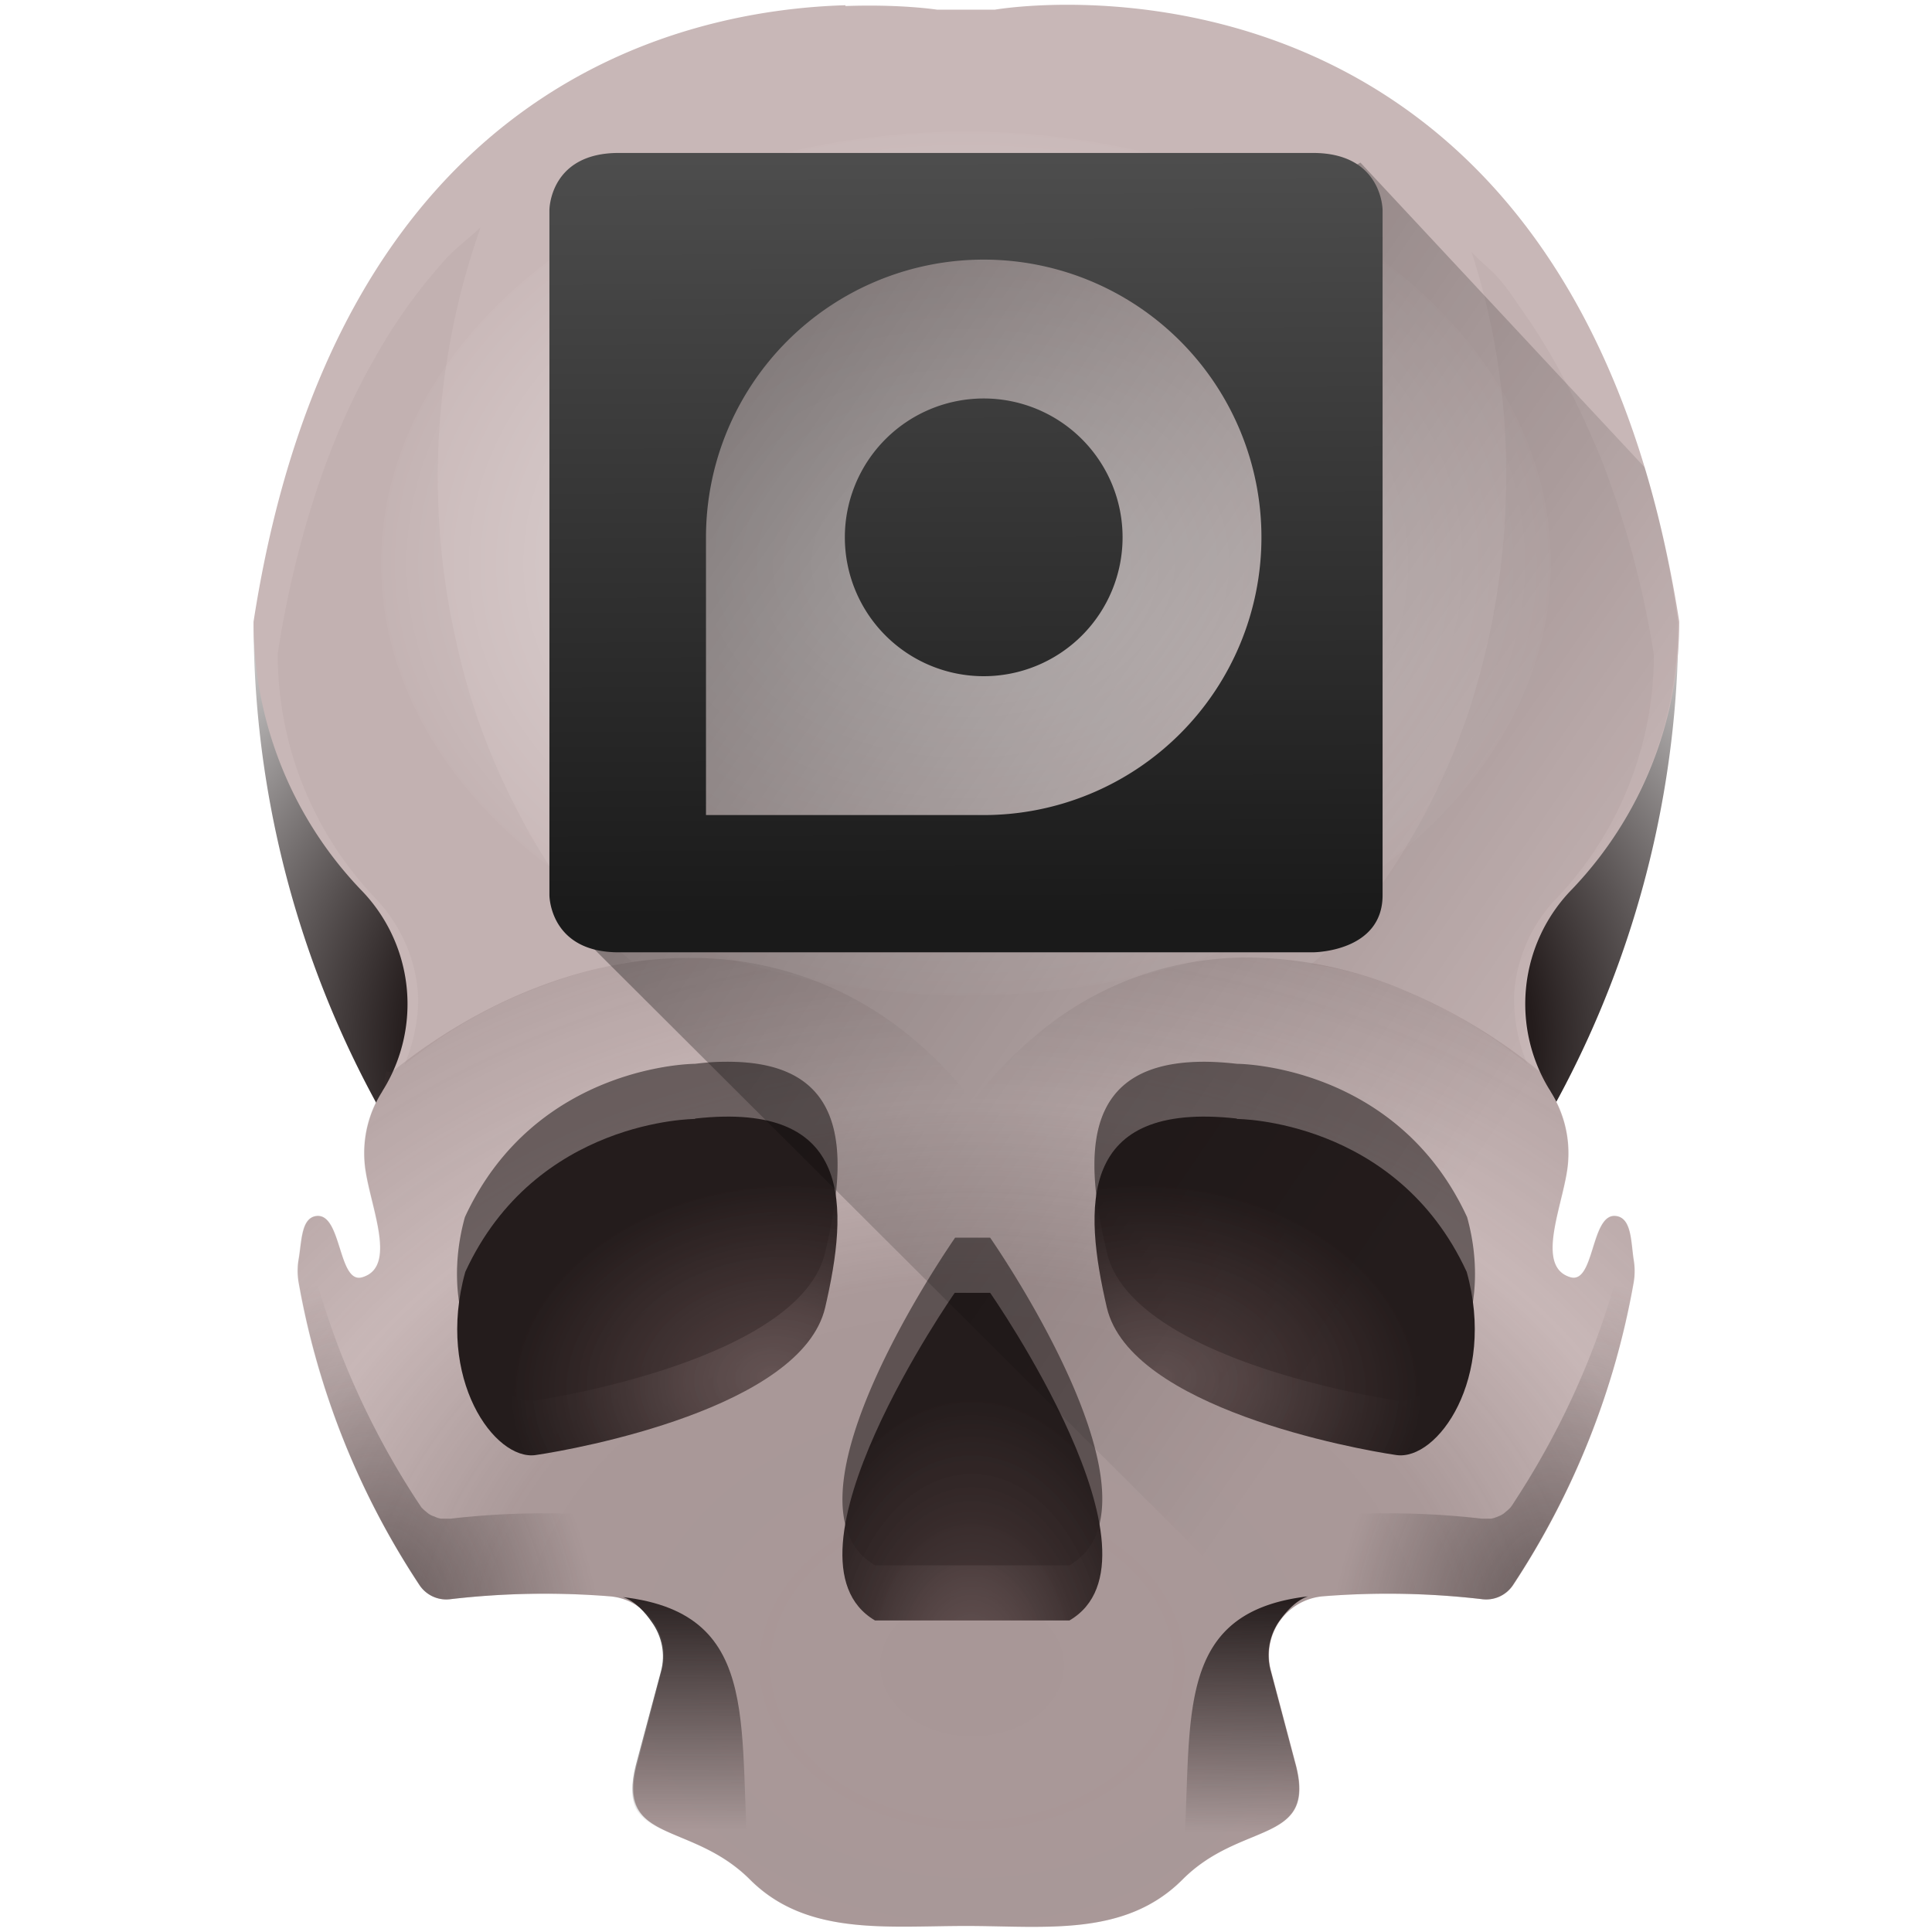 <?xml version="1.0" encoding="UTF-8" standalone="no"?>
<svg
   xmlns:dc="http://purl.org/dc/elements/1.1/"
   xmlns:cc="http://creativecommons.org/ns#"
   xmlns:rdf="http://www.w3.org/1999/02/22-rdf-syntax-ns#"
   xmlns:svg="http://www.w3.org/2000/svg"
   xmlns="http://www.w3.org/2000/svg"
   xmlns:xlink="http://www.w3.org/1999/xlink"
   xmlns:sodipodi="http://sodipodi.sourceforge.net/DTD/sodipodi-0.dtd"
   xmlns:inkscape="http://www.inkscape.org/namespaces/inkscape"
   width="48"
   height="48"
   version="1.1"
   id="svg134"
   sodipodi:docname="drive-harddisk.svg"
   inkscape:version="0.92.4 (5da689c313, 2019-01-14)">
  <sodipodi:namedview
     pagecolor="#ffffff"
     bordercolor="#666666"
     borderopacity="1"
     objecttolerance="10"
     gridtolerance="10"
     guidetolerance="10"
     inkscape:pageopacity="0"
     inkscape:pageshadow="2"
     inkscape:window-width="1112"
     inkscape:window-height="480"
     id="namedview136"
     showgrid="false"
     inkscape:zoom="4.9166667"
     inkscape:cx="2.1355932"
     inkscape:cy="24"
     inkscape:window-x="0"
     inkscape:window-y="25"
     inkscape:window-maximized="0"
     inkscape:current-layer="svg134" />
  <defs
     id="defs100">
    <linearGradient
       id="k">
      <stop
         offset="0"
         stop-color="#1a1a1a"
         id="stop4" />
      <stop
         offset="1"
         stop-color="#4d4d4d"
         id="stop6" />
    </linearGradient>
    <linearGradient
       id="j">
      <stop
         offset="0"
         id="stop9" />
      <stop
         offset="1"
         stop-opacity="0"
         id="stop11" />
    </linearGradient>
    <linearGradient
       id="g">
      <stop
         offset="0"
         stop-color="#483737"
         stop-opacity=".63"
         id="stop14" />
      <stop
         offset=".5"
         stop-color="#483737"
         stop-opacity=".59"
         id="stop16" />
      <stop
         offset=".74"
         stop-color="#483737"
         stop-opacity="0"
         id="stop18" />
      <stop
         offset="1"
         stop-color="#483737"
         stop-opacity=".39"
         id="stop20" />
    </linearGradient>
    <linearGradient
       id="f">
      <stop
         offset="0"
         stop-color="#241c1c"
         id="stop23" />
      <stop
         offset="1"
         stop-color="#241c1c"
         stop-opacity="0"
         id="stop25" />
    </linearGradient>
    <linearGradient
       id="e">
      <stop
         offset="0"
         stop-color="#241c1c"
         id="stop28" />
      <stop
         offset="1"
         stop-color="#241c1c"
         stop-opacity="0"
         id="stop30" />
    </linearGradient>
    <linearGradient
       id="d">
      <stop
         offset="0"
         stop-color="#483737"
         stop-opacity=".71"
         id="stop33" />
      <stop
         offset=".32"
         stop-color="#3c2d2d"
         stop-opacity=".78"
         id="stop35" />
      <stop
         offset=".52"
         stop-color="#352828"
         stop-opacity=".86"
         id="stop37" />
      <stop
         offset=".75"
         stop-color="#2d2222"
         stop-opacity=".94"
         id="stop39" />
      <stop
         offset="1"
         stop-color="#241c1c"
         id="stop41" />
    </linearGradient>
    <linearGradient
       id="c">
      <stop
         offset="0"
         stop-color="#483737"
         stop-opacity=".33"
         id="stop44" />
      <stop
         offset=".14"
         stop-color="#423232"
         stop-opacity=".71"
         id="stop46" />
      <stop
         offset=".32"
         stop-color="#3c2d2d"
         stop-opacity=".78"
         id="stop48" />
      <stop
         offset=".59"
         stop-color="#322626"
         stop-opacity=".9"
         id="stop50" />
      <stop
         offset="1"
         stop-color="#241c1c"
         id="stop52" />
    </linearGradient>
    <linearGradient
       id="b">
      <stop
         offset="0"
         stop-color="#483737"
         id="stop55" />
      <stop
         offset=".54"
         stop-color="#241c1c"
         id="stop57" />
      <stop
         offset="1"
         stop-color="#fff"
         id="stop59" />
    </linearGradient>
    <linearGradient
       id="a">
      <stop
         offset="0"
         stop-color="#241c1c"
         id="stop62" />
      <stop
         offset="1"
         stop-color="#241c1c"
         stop-opacity="0"
         id="stop64" />
    </linearGradient>
    <linearGradient
       gradientTransform="matrix(-1,0,0,1,47.99,-0.03)"
       xlink:href="#a"
       id="r"
       x1="17.01"
       y1="39.68"
       x2="17.1"
       y2="45.57"
       gradientUnits="userSpaceOnUse" />
    <radialGradient
       xlink:href="#b"
       id="l"
       cx="24.14"
       cy="26.11"
       fx="24.14"
       fy="26.11"
       r="17.71"
       gradientTransform="matrix(1.461,-0.005,0.003,0.984,-11.23,0.47)"
       gradientUnits="userSpaceOnUse" />
    <radialGradient
       xlink:href="#c"
       id="p"
       gradientUnits="userSpaceOnUse"
       gradientTransform="matrix(0.368,0,0,0.55,18.66,16.54)"
       cx="14.9"
       cy="45.58"
       fx="14.9"
       fy="45.58"
       r="12.64" />
    <radialGradient
       xlink:href="#d"
       id="o"
       gradientUnits="userSpaceOnUse"
       gradientTransform="matrix(0.047,-0.377,0.512,0.064,5.61,39.05)"
       cx="20.27"
       cy="43.52"
       fx="20.27"
       fy="43.52"
       r="12.64" />
    <radialGradient
       xlink:href="#d"
       id="s"
       gradientUnits="userSpaceOnUse"
       gradientTransform="matrix(-0.047,-0.377,-0.512,0.064,42.39,39.05)"
       cx="20.27"
       cy="43.52"
       fx="20.27"
       fy="43.52"
       r="12.64" />
    <linearGradient
       id="h">
      <stop
         offset="0"
         stop-color="#fff"
         id="stop72" />
      <stop
         offset="1"
         stop-color="#fff"
         stop-opacity=".05"
         id="stop74" />
    </linearGradient>
    <linearGradient
       xlink:href="#e"
       id="q"
       x1="16.75"
       y1="39.38"
       x2="16.73"
       y2="45.46"
       gradientUnits="userSpaceOnUse" />
    <radialGradient
       xlink:href="#f"
       id="t"
       cx="9.97"
       cy="39.63"
       fx="9.97"
       fy="39.63"
       r="4.55"
       gradientTransform="matrix(1.013,-0.288,0.5,1.759,-19.94,-26.88)"
       gradientUnits="userSpaceOnUse" />
    <radialGradient
       xlink:href="#g"
       id="m"
       cx="24.17"
       cy="43.47"
       fx="24.17"
       fy="43.47"
       r="16.61"
       gradientTransform="matrix(1.475,0,0,1.14,-11.5,-8.18)"
       gradientUnits="userSpaceOnUse" />
    <radialGradient
       xlink:href="#f"
       id="w"
       cx="9.97"
       cy="39.63"
       fx="9.97"
       fy="39.63"
       r="4.55"
       gradientTransform="matrix(-1.013,-0.288,-0.5,1.759,67.94,-26.88)"
       gradientUnits="userSpaceOnUse" />
    <radialGradient
       xlink:href="#h"
       id="x"
       cx="24"
       cy="12"
       fx="24"
       fy="12"
       r="9.99"
       gradientTransform="matrix(1.454,0,0,1.074,-10.9,1.11)"
       gradientUnits="userSpaceOnUse" />
    <filter
       id="v"
       x="-.11"
       width="1.22"
       y="-.05"
       height="1.1"
       color-interpolation-filters="sRGB">
      <feGaussianBlur
         stdDeviation=".41"
         id="feGaussianBlur82" />
    </filter>
    <filter
       id="u"
       x="-.12"
       width="1.23"
       y="-.05"
       height="1.1"
       color-interpolation-filters="sRGB">
      <feGaussianBlur
         stdDeviation=".41"
         id="feGaussianBlur85" />
    </filter>
    <linearGradient
       id="i">
      <stop
         offset="0"
         stop-color="#fff"
         id="stop88" />
      <stop
         offset=".54"
         stop-color="#a0a0a0"
         id="stop90" />
      <stop
         offset="1"
         stop-color="#fff"
         id="stop92" />
    </linearGradient>
    <linearGradient
       xlink:href="#j"
       id="y"
       x1="14.45"
       y1="2.97"
       x2="41.69"
       y2="21.63"
       gradientUnits="userSpaceOnUse" />
    <filter
       id="n"
       x="-.04"
       width="1.09"
       y="-.09"
       height="1.18"
       color-interpolation-filters="sRGB">
      <feGaussianBlur
         stdDeviation=".47"
         id="feGaussianBlur96" />
    </filter>
    <linearGradient
       xlink:href="#k"
       id="z"
       x1="14"
       y1="22.82"
       x2="13.94"
       y2="3.93"
       gradientUnits="userSpaceOnUse" />
  </defs>
  <path
     d="M 6.3,15.44 A 24.96,24.96 0 0 0 24,39.33 24.96,24.96 0 0 0 41.7,15.45 H 6.3 Z"
     id="path102"
     style="fill:url(#l)"
     inkscape:connector-curvature="0" />
  <path
     d="M 21.01,0.13 C 16.88,0.25 8.36,2.16 6.3,15.44 A 9.62,9.62 0 0 0 8.96,22.1 4.06,4.06 0 0 1 9.5,27.11 L 9.49,27.13 A 2.85,2.85 0 0 0 9.06,28.88 C 9.13,29.83 9.92,31.45 9.01,31.73 8.4,31.93 8.5,30.15 7.87,30.21 7.48,30.25 7.5,30.84 7.42,31.29 a 1.7,1.7 0 0 0 0,0.57 19.98,19.98 0 0 0 3.01,7.53 0.8,0.8 0 0 0 0.77,0.34 20.28,20.28 0 0 1 3.95,-0.07 c 0.91,0.07 1.53,0.97 1.29,1.85 l -0.61,2.3 c -0.54,2.02 1.33,1.41 2.81,2.89 1.4,1.4 3.38,1.15 5.37,1.15 1.96,0 3.94,0.28 5.37,-1.15 1.47,-1.48 3.35,-0.86 2.81,-2.88 l -0.61,-2.31 a 1.47,1.47 0 0 1 1.29,-1.85 20.25,20.25 0 0 1 3.95,0.07 0.8,0.8 0 0 0 0.77,-0.34 19.98,19.98 0 0 0 3,-7.53 1.69,1.69 0 0 0 0,-0.56 c -0.07,-0.46 -0.05,-1.05 -0.45,-1.09 -0.62,-0.06 -0.52,1.71 -1.13,1.52 -0.91,-0.28 -0.12,-1.9 -0.05,-2.85 a 2.85,2.85 0 0 0 -0.43,-1.75 l -0.01,-0.02 a 4.07,4.07 0 0 1 0.54,-5.02 9.62,9.62 0 0 0 2.66,-6.65 c -2.77,-17.7 -17,-15.2 -17,-15.2 h -1.44 c 0,0 -0.89,-0.14 -2.28,-0.09 z"
     id="path104"
     inkscape:connector-curvature="0"
     style="fill:#c8b7b7" />
  <path
     d="M 9.6,26.62 C 9.53,26.78 9.59,26.96 9.49,27.11 L 9.48,27.13 A 2.85,2.85 0 0 0 9.05,28.88 C 9.12,29.83 9.91,31.45 9,31.73 8.39,31.92 8.49,30.15 7.86,30.21 c -0.39,0.04 -0.37,0.63 -0.45,1.08 -0.03,0.2 -0.03,0.38 0,0.57 a 19.98,19.98 0 0 0 3.01,7.53 0.8,0.8 0 0 0 0.77,0.34 20.28,20.28 0 0 1 3.95,-0.07 c 0.91,0.07 1.53,0.97 1.29,1.85 l -0.62,2.3 c -0.53,2.02 1.34,1.41 2.82,2.89 1.4,1.4 3.38,1.15 5.37,1.15 1.96,0 3.94,0.28 5.37,-1.15 1.47,-1.48 3.35,-0.86 2.81,-2.88 l -0.61,-2.31 a 1.47,1.47 0 0 1 1.29,-1.85 20.25,20.25 0 0 1 3.95,0.07 0.8,0.8 0 0 0 0.77,-0.34 19.98,19.98 0 0 0 3,-7.53 1.69,1.69 0 0 0 0,-0.56 c -0.07,-0.46 -0.05,-1.05 -0.45,-1.09 -0.62,-0.06 -0.52,1.71 -1.13,1.52 -0.91,-0.28 -0.12,-1.9 -0.05,-2.85 a 2.85,2.85 0 0 0 -0.43,-1.75 l -0.01,-0.02 c -0.07,-0.1 -0.03,-0.23 -0.08,-0.34 l -0.17,-0.14 a 13.62,13.62 0 0 0 -3.45,-2.06 10.16,10.16 0 0 0 -3.72,-0.78 8.08,8.08 0 0 0 -5.36,1.94 c -0.55,0.45 -1.07,1 -1.56,1.63 A 9.82,9.82 0 0 0 22.59,25.73 8.52,8.52 0 0 0 17.08,23.8 c -1.3,0 -2.6,0.28 -3.84,0.77 -1.24,0.49 -2.43,1.2 -3.5,2.06 z"
     id="path106"
     style="opacity:0.4;fill:url(#m)"
     inkscape:connector-curvature="0" />
  <path
     d="m 17.97,26.38 c -0.22,0 -0.45,0.02 -0.7,0.05 0,0 -3.96,0 -5.72,3.81 -0.73,2.64 0.74,4.7 1.76,4.55 1.03,-0.15 6.6,-1.18 7.19,-3.67 0.55,-2.34 0.71,-4.8 -2.53,-4.74 z m 12.06,0 c -3.24,-0.06 -3.08,2.4 -2.53,4.74 0.59,2.5 6.16,3.52 7.19,3.67 1.02,0.14 2.49,-1.91 1.76,-4.55 -1.76,-3.81 -5.72,-3.81 -5.72,-3.81 a 7.7,7.7 0 0 0 -0.7,-0.05 z m -6.3,4.37 c 0,0 -4.62,6.6 -1.99,8.14 h 4.83 C 29.21,37.35 24.6,30.75 24.6,30.75 Z"
     id="path108"
     inkscape:connector-curvature="0"
     style="opacity:0.75;fill:#241c1c;fill-opacity:0.99;filter:url(#n)" />
  <path
     d="m 30.73,27.8 c 0,0 3.96,0 5.71,3.8 0.74,2.65 -0.73,4.7 -1.75,4.55 -1.03,-0.15 -6.6,-1.17 -7.19,-3.66 -0.58,-2.5 -0.73,-5.14 3.23,-4.7 z"
     id="path110"
     style="fill:url(#o)"
     inkscape:connector-curvature="0" />
  <path
     d="m 24.6,32.12 c 0,0 4.61,6.6 1.97,8.14 h -4.83 c -2.63,-1.54 1.98,-8.14 1.98,-8.14 z"
     id="path112"
     style="fill:url(#p)"
     inkscape:connector-curvature="0" />
  <path
     d="m 15.48,39.68 c 0.3,0.1 0.55,0.38 0.72,0.63 0.24,0.34 0.34,0.78 0.22,1.22 l -0.62,2.31 c -0.13,0.5 -0.12,0.84 0,1.1 0.13,0.24 0.36,0.4 0.65,0.54 0.58,0.28 1.4,0.51 2.12,1.22 h 0.06 c -0.35,-3.62 0.44,-6.6 -3.15,-7.02 z"
     id="path114"
     style="fill:url(#q)"
     inkscape:connector-curvature="0" />
  <path
     d="m 32.5,39.66 c -0.3,0.1 -0.54,0.37 -0.72,0.62 a 1.48,1.48 0 0 0 -0.21,1.23 l 0.61,2.3 c 0.14,0.5 0.12,0.85 0,1.1 -0.13,0.25 -0.36,0.4 -0.65,0.55 -0.57,0.27 -1.39,0.5 -2.12,1.21 h -0.05 c 0.35,-3.62 -0.44,-6.6 3.15,-7.01 z"
     id="path116"
     style="fill:url(#r)"
     inkscape:connector-curvature="0" />
  <path
     d="m 17.27,27.8 c 0,0 -3.96,0 -5.71,3.8 -0.74,2.65 0.73,4.7 1.75,4.55 1.03,-0.15 6.6,-1.17 7.19,-3.66 0.58,-2.5 0.73,-5.14 -3.23,-4.7 z"
     id="path118"
     style="fill:url(#s)"
     inkscape:connector-curvature="0" />
  <path
     d="m 7.57,30.54 c -0.08,0.22 -0.11,0.5 -0.16,0.75 a 1.7,1.7 0 0 0 0,0.57 19.98,19.98 0 0 0 3.02,7.53 0.8,0.8 0 0 0 0.77,0.34 20.28,20.28 0 0 1 3.94,-0.07 c 0.47,0.04 0.84,0.3 1.08,0.65 l 0.21,-0.8 a 1.48,1.48 0 0 0 -1.29,-1.85 20.28,20.28 0 0 0 -1.92,-0.06 20.28,20.28 0 0 0 -2.02,0.13 0.8,0.8 0 0 1 -0.09,0 0.8,0.8 0 0 1 -0.08,0 0.8,0.8 0 0 1 -0.08,0 0.8,0.8 0 0 1 -0.08,-0.02 0.8,0.8 0 0 1 -0.07,-0.03 0.8,0.8 0 0 1 -0.08,-0.03 0.8,0.8 0 0 1 -0.07,-0.04 0.8,0.8 0 0 1 -0.06,-0.05 0.8,0.8 0 0 1 -0.06,-0.05 0.8,0.8 0 0 1 -0.06,-0.06 0.8,0.8 0 0 1 -0.04,-0.06 19.98,19.98 0 0 1 -0.1,-0.15 19.98,19.98 0 0 1 -1,-1.72 A 19.98,19.98 0 0 1 8.5,33.7 19.98,19.98 0 0 1 7.86,31.8 19.98,19.98 0 0 1 7.57,30.54 Z"
     id="path120"
     style="opacity:0.5;fill:url(#t)"
     inkscape:connector-curvature="0" />
  <path
     d="m 32.57,23.96 c 0.79,0.1 1.47,0.3 2.24,0.61 a 12.4,12.4 0 0 1 3.14,1.87 4.01,4.01 0 0 1 -0.32,-1.9 c 0.09,-0.8 0.44,-1.6 1.04,-2.22 l 0.02,-0.02 a 8.79,8.79 0 0 0 2.4,-6.02 V 16.27 A 23.52,23.52 0 0 0 39.83,11.53 C 39.67,11.11 39.5,10.75 39.33,10.37 38.9,9.44 38.43,8.6 37.93,7.87 37.73,7.59 37.54,7.29 37.33,7.03 37.09,6.73 36.81,6.53 36.56,6.26 l 0.03,0.09 a 17.9,17.9 0 0 1 0.83,5.52 18.85,18.85 0 0 1 -0.97,5.93 17.04,17.04 0 0 1 -1.92,3.88 14.48,14.48 0 0 1 -1.76,2.12 c -0.1,0.1 0.1,-0.09 0,0 z"
     id="path122"
     inkscape:connector-curvature="0"
     style="opacity:0.25;fill:#6c5353;filter:url(#u)" />
  <path
     d="m 11.94,5.65 c -0.32,0.3 -0.65,0.53 -0.95,0.88 -0.62,0.7 -1.2,1.5 -1.72,2.44 -0.53,0.93 -1,2 -1.4,3.2 a 25.3,25.3 0 0 0 -0.97,4.07 8.8,8.8 0 0 0 2.42,6.07 c 0.6,0.63 0.96,1.41 1.05,2.22 0.07,0.6 -0.07,1.33 -0.32,1.92 A 12.2,12.2 0 0 1 15.7,23.89 C 15.51,23.72 15.45,23.7 15.26,23.52 a 13.88,13.88 0 0 1 -2.43,-3.43 16.53,16.53 0 0 1 -1.5,-4.17 18.45,18.45 0 0 1 -0.2,-7.12 18.33,18.33 0 0 1 0.81,-3.15 z"
     id="path124"
     inkscape:connector-curvature="0"
     style="opacity:0.25;fill:#6c5353;filter:url(#v)" />
  <path
     d="m 40.43,30.54 c 0.08,0.22 0.12,0.5 0.16,0.75 0.03,0.2 0.03,0.38 0,0.57 a 19.98,19.98 0 0 1 -3.01,7.53 0.8,0.8 0 0 1 -0.77,0.34 20.28,20.28 0 0 0 -3.95,-0.07 c -0.47,0.03 -0.84,0.3 -1.08,0.65 l -0.21,-0.8 a 1.48,1.48 0 0 1 1.29,-1.85 20.28,20.28 0 0 1 1.92,-0.06 20.28,20.28 0 0 1 2.03,0.13 0.8,0.8 0 0 0 0.08,0 0.8,0.8 0 0 0 0.08,0 0.8,0.8 0 0 0 0.08,0 0.8,0.8 0 0 0 0.08,-0.02 0.8,0.8 0 0 0 0.08,-0.03 0.8,0.8 0 0 0 0.07,-0.03 0.8,0.8 0 0 0 0.07,-0.04 0.8,0.8 0 0 0 0.06,-0.05 0.8,0.8 0 0 0 0.06,-0.05 0.8,0.8 0 0 0 0.06,-0.06 0.8,0.8 0 0 0 0.05,-0.07 19.98,19.98 0 0 0 0.09,-0.14 19.98,19.98 0 0 0 1,-1.72 19.98,19.98 0 0 0 0.83,-1.82 19.98,19.98 0 0 0 0.64,-1.9 19.98,19.98 0 0 0 0.3,-1.26 z"
     id="path126"
     style="opacity:0.5;fill:url(#w)"
     inkscape:connector-curvature="0" />
  <ellipse
     cx="24"
     cy="14"
     rx="14.53"
     ry="10.73"
     id="ellipse128"
     style="opacity:0.62;fill:url(#x)" />
  <path
     d="m 31.73,40.5 c 0.03,-0.06 0,-0.14 0.04,-0.2 0.24,-0.34 0.62,-0.58 1.08,-0.62 1.37,-0.11 2.74,-0.09 4.1,0.08 a 0.8,0.8 0 0 0 0.6,-0.35 h 0.01 a 19.99,19.99 0 0 0 3.03,-7.7 c 0,-0.13 0,-0.27 -0.02,-0.4 -0.04,-0.22 -0.05,-0.48 -0.1,-0.7 -0.06,-0.2 -0.15,-0.36 -0.35,-0.38 -0.31,-0.03 -0.44,0.4 -0.57,0.81 -0.13,0.42 -0.26,0.81 -0.57,0.72 a 0.56,0.56 0 0 1 -0.4,-0.43 c -0.05,-0.21 -0.03,-0.47 0.01,-0.75 0.1,-0.56 0.31,-1.2 0.34,-1.67 0.05,-0.61 -0.1,-1.23 -0.42,-1.75 l -0.02,-0.03 c -0.51,-0.8 -0.7,-1.7 -0.6,-2.59 0.1,-0.88 0.5,-1.74 1.15,-2.42 a 9.62,9.62 0 0 0 2.65,-6.65 c -0.17,-1.3 -0.45,-2.6 -0.83,-3.86 L 33.8,4.04 C 26.75,7.96 16.52,-4.82 14,22.82 Z"
     id="path130"
     style="opacity:0.5;fill:url(#y)"
     inkscape:connector-curvature="0" />
  <path
     d="m 15.37,3.8 c -1.72,0 -1.72,1.42 -1.72,1.42 v 17.02 c 0,0 0,1.42 1.72,1.42 h 17.25 c 0,0 1.73,0 1.73,-1.42 V 5.22 c 0,0 0,-1.42 -1.73,-1.42 z m 9.07,2.65 a 6.9,6.9 0 1 1 0,13.8 h -6.9 v -6.9 a 6.9,6.9 0 0 1 6.9,-6.9 z m 0,3.45 a 3.45,3.45 0 1 0 0,6.9 3.45,3.45 0 0 0 0,-6.9 z"
     id="path132"
     style="fill:url(#z)"
     inkscape:connector-curvature="0" />
</svg>
